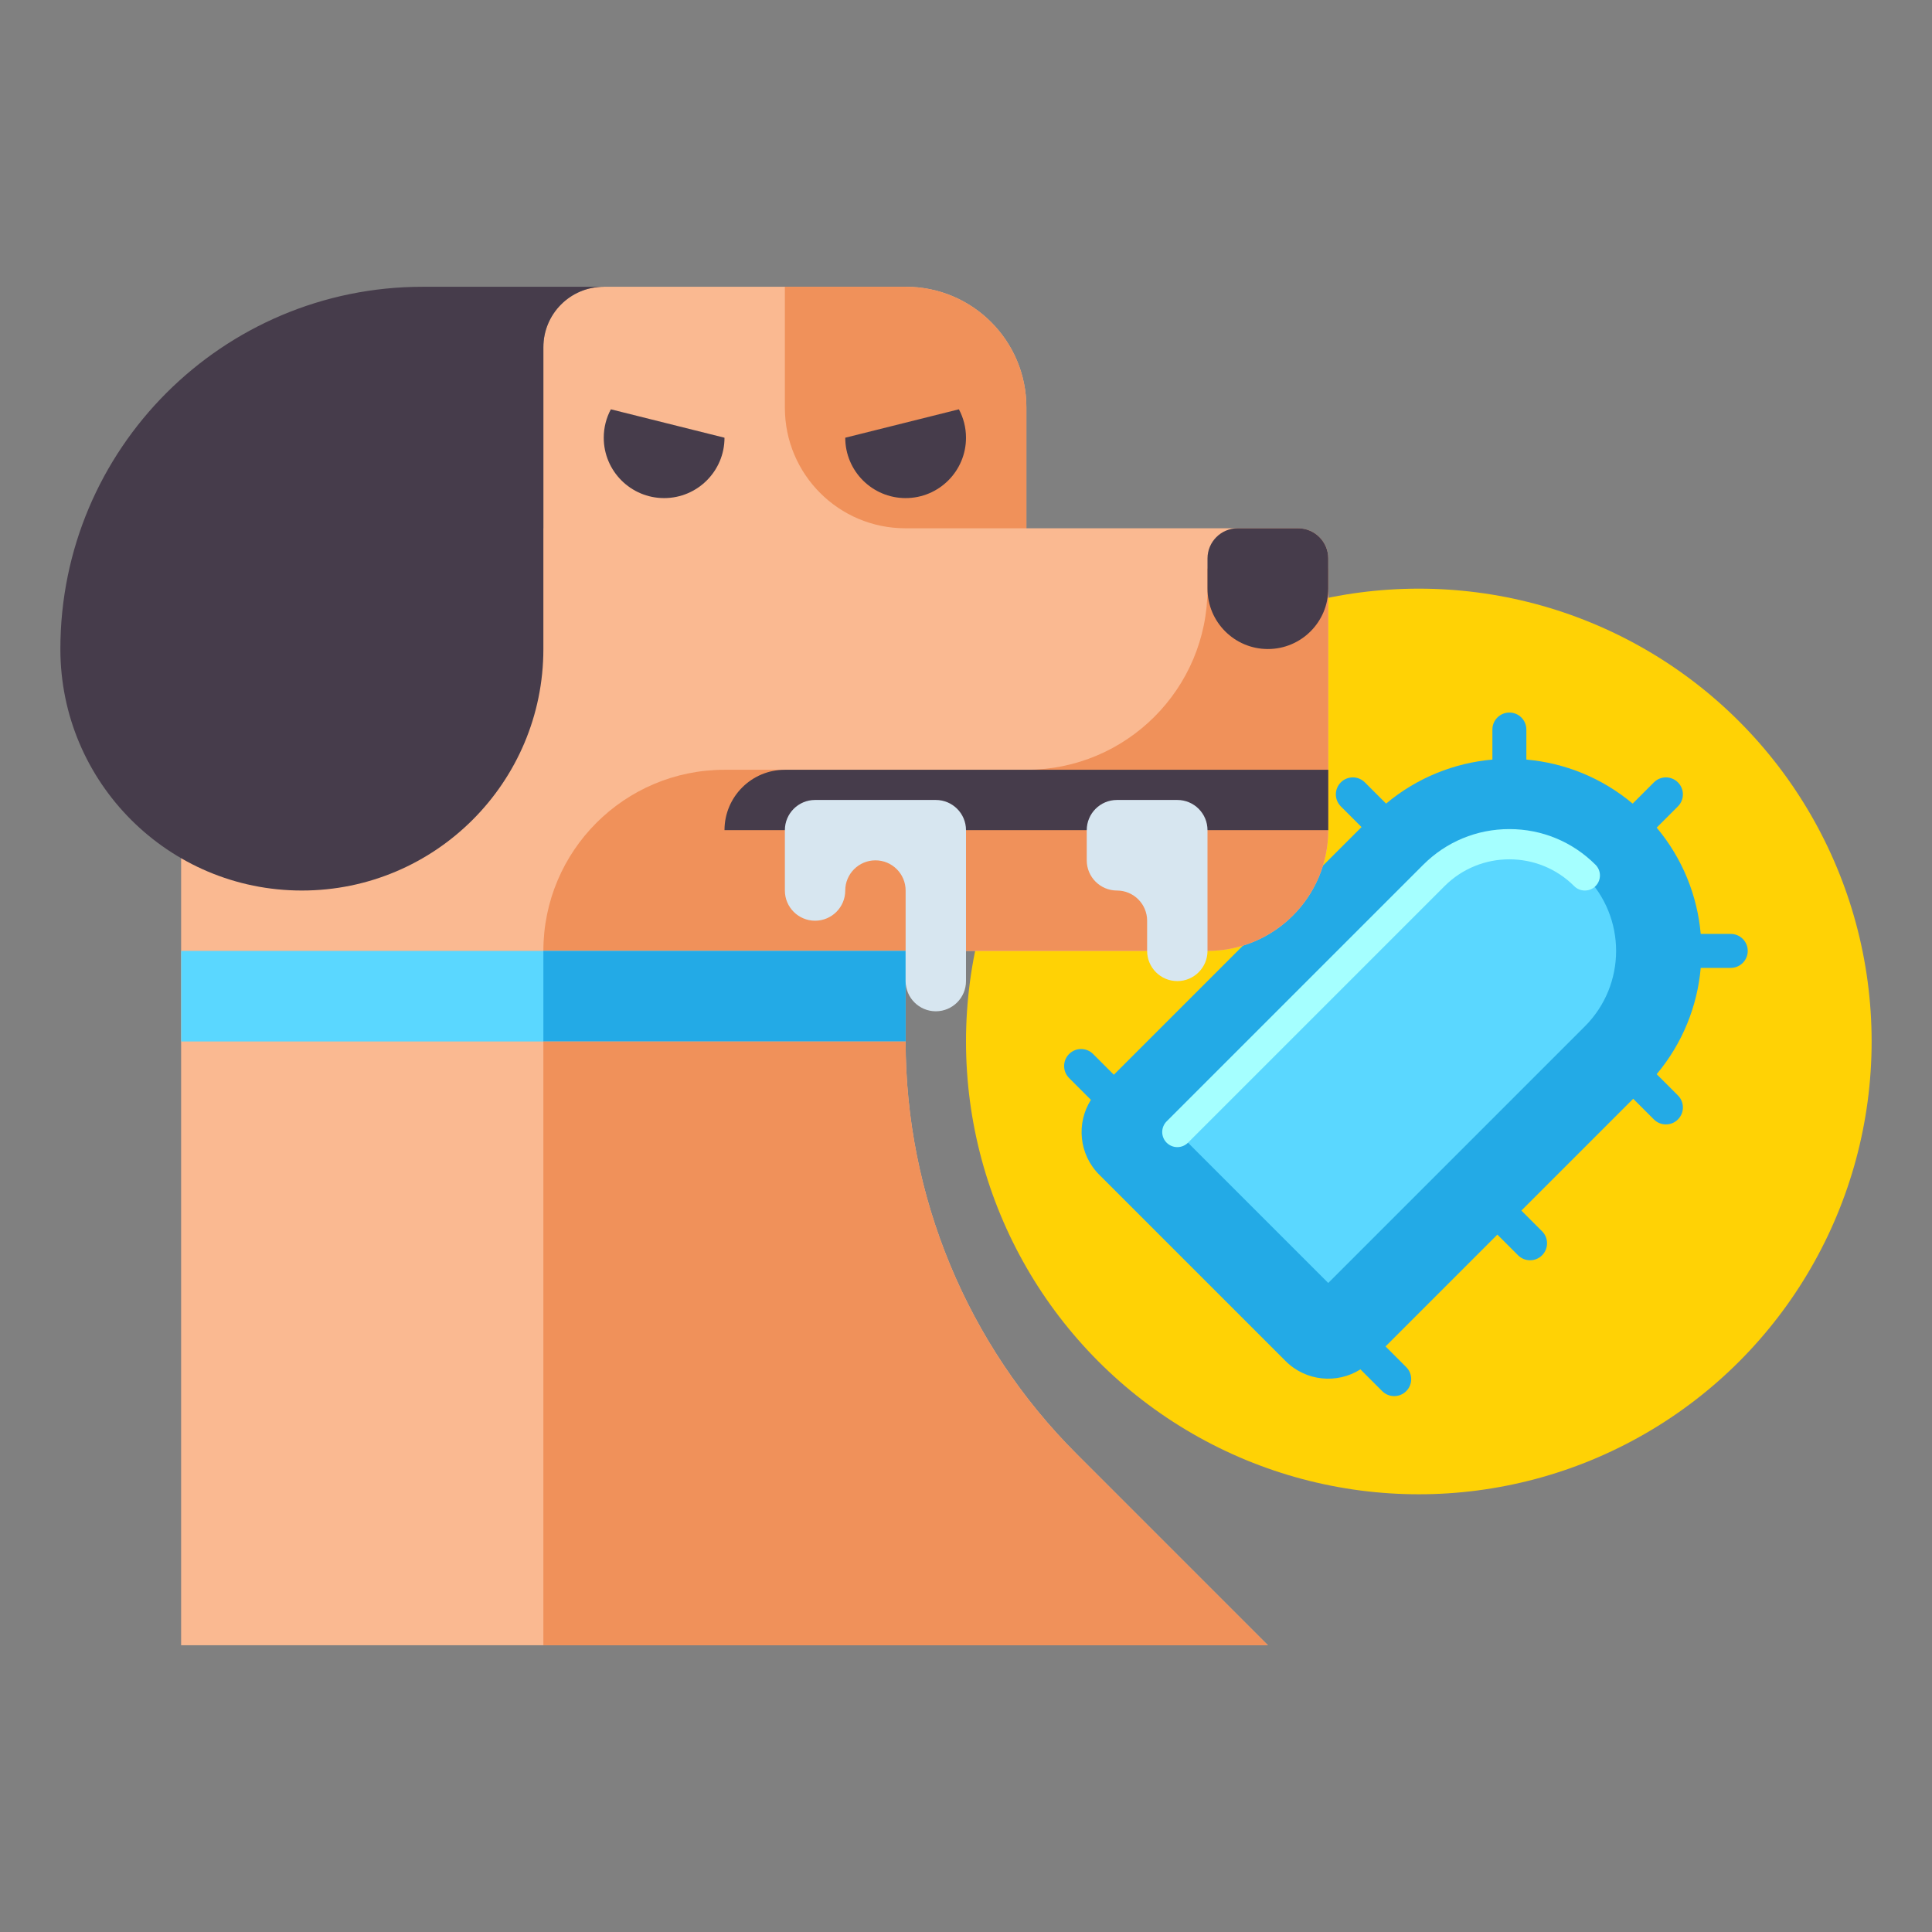 <svg id="Layer_1" enable-background="new 0 0 512 512" height="512" viewBox="0 0 512 512" width="512" xmlns="http://www.w3.org/2000/svg"><rect x="0" y="0" width="512" height="512" fill="#808080" stroke="none"/><g><g><g><g><g><circle cx="376" cy="276" fill="#ffd205" r="120"/></g></g></g></g><g><path d="m458.667 247.5h-7.961c-.89-10.089-4.783-19.958-11.672-28.17l5.631-5.631c1.758-1.757 1.758-4.606 0-6.364-1.758-1.757-4.607-1.757-6.363 0l-5.631 5.631c-8.212-6.889-18.081-10.782-28.171-11.672v-7.96c0-2.485-2.015-4.5-4.5-4.5s-4.5 2.015-4.5 4.5v7.96c-10.09.89-19.958 4.784-28.171 11.672l-5.631-5.631c-1.756-1.758-4.607-1.757-6.363 0-1.758 1.757-1.758 4.606 0 6.364l5.483 5.483-65.636 65.636-5.496-5.495c-1.758-1.757-4.607-1.757-6.363 0-1.758 1.757-1.758 4.606 0 6.364l5.657 5.657c.041.041.09.069.132.108-3.919 6.185-3.193 14.468 2.201 19.862l49.373 49.373c5.394 5.394 13.676 6.12 19.861 2.202.036.038.061.083.098.12l5.656 5.657c.878.879 2.03 1.318 3.182 1.318s2.304-.439 3.182-1.318c1.758-1.757 1.758-4.606 0-6.364l-5.483-5.483 29.637-29.637 5.483 5.483c.878.879 2.03 1.318 3.182 1.318s2.304-.439 3.182-1.318c1.758-1.757 1.758-4.606 0-6.364l-5.483-5.483 29.637-29.637 5.483 5.483c.878.879 2.03 1.318 3.182 1.318s2.304-.439 3.182-1.318c1.758-1.757 1.758-4.606 0-6.364l-5.631-5.631c6.889-8.212 10.782-18.081 11.672-28.17h7.961c2.485 0 4.5-2.015 4.5-4.5s-2.017-4.499-4.502-4.499z" fill="#23aae6"/><g><g><g><g><path d="m420 272-68 68-40-40 68-68c11.046-11.046 28.954-11.046 40 0 11.046 11.046 11.046 28.954 0 40z" fill="#5ad7ff"/></g></g></g></g><g><g><g><g><path d="m312 304c-1.023 0-2.048-.391-2.828-1.171-1.563-1.563-1.563-4.095 0-5.657l68-68c6.098-6.098 14.205-9.456 22.828-9.456s16.73 3.358 22.828 9.456c1.563 1.563 1.563 4.095 0 5.657-1.561 1.562-4.096 1.562-5.656 0-9.469-9.469-24.875-9.469-34.344 0l-68 68c-.78.78-1.805 1.171-2.828 1.171z" fill="#a5ffff"/></g></g></g></g></g><g><g><g><g><g><path d="m344 140h-72v-32.066c0-17.637-14.297-31.934-31.934-31.934h-80.066c-8.836 0-16 7.164-16 16v48h-96v296h288l-50.745-50.745c-28.976-28.976-45.255-68.276-45.255-109.255v-24h80c17.673 0 32-14.327 32-32v-72c0-4.418-3.582-8-8-8z" fill="#fab991"/></g></g></g></g><g><g><g><g><path d="m239.934 140h32.066v-32.066c0-17.637-14.297-31.934-31.934-31.934h-32.066v32.066c0 17.637 14.297 31.934 31.934 31.934z" fill="#f0915a"/></g></g></g></g><g><g><g><g><path d="m144 252c0-26.51 21.49-48 48-48h80c26.51 0 48-21.49 48-48v-5.333h32v69.333c0 17.673-14.327 32-32 32z" fill="#f0915a"/></g></g></g></g><g><g><g><g><path d="m80 236c-35.346 0-64-28.654-64-64 0-53.019 42.981-96 96-96h48c-8.837 0-16 7.163-16 16v80c0 35.346-28.654 64-64 64z" fill="#463c4b"/></g></g></g></g><g><g><g><g><path d="m160 116c0 8.836 7.164 16 16 16s16-7.164 16-16l-30.116-7.529c-1.2 2.244-1.884 4.806-1.884 7.529z" fill="#463c4b"/></g></g></g></g><g><g><g><g><path d="m224 116c0 8.836 7.164 16 16 16s16-7.164 16-16c0-2.723-.684-5.285-1.884-7.529z" fill="#463c4b"/></g></g></g></g><g><g><g><g><path d="m336 172c8.837 0 16-7.163 16-16v-8c0-4.418-3.582-8-8-8h-16c-4.418 0-8 3.582-8 8v8c0 8.837 7.163 16 16 16z" fill="#463c4b"/></g></g></g></g><g><g><g><g><path d="m48 252h192v24h-192z" fill="#5ad7ff"/></g></g></g></g><g><g><g><g><path d="m144 252h96v24h-96z" fill="#23aae6"/></g></g></g></g><g><g><g><g><path d="m240 276h-96v160h192l-50.745-50.745c-28.976-28.976-45.255-68.276-45.255-109.255z" fill="#f0915a"/></g></g></g></g><g><g><g><g><path d="m208 204h144v16h-160c0-8.837 7.163-16 16-16z" fill="#463c4b"/></g></g></g></g><g><g><g><g><g><path d="m288 220v8c0 4.418 3.582 8 8 8 4.418 0 8 3.582 8 8v8c0 4.418 3.582 8 8 8 4.418 0 8-3.582 8-8v-32c0-4.418-3.582-8-8-8h-16c-4.418 0-8 3.582-8 8z" fill="#d7e6f0"/></g></g></g></g><g><g><g><g><path d="m208 220v16c0 4.418 3.582 8 8 8 4.418 0 8-3.582 8-8 0-4.418 3.582-8 8-8 4.418 0 8 3.582 8 8v24c0 4.418 3.582 8 8 8 4.418 0 8-3.582 8-8v-40c0-4.418-3.582-8-8-8h-32c-4.418 0-8 3.582-8 8z" fill="#d7e6f0"/></g></g></g></g></g></g></g></svg>